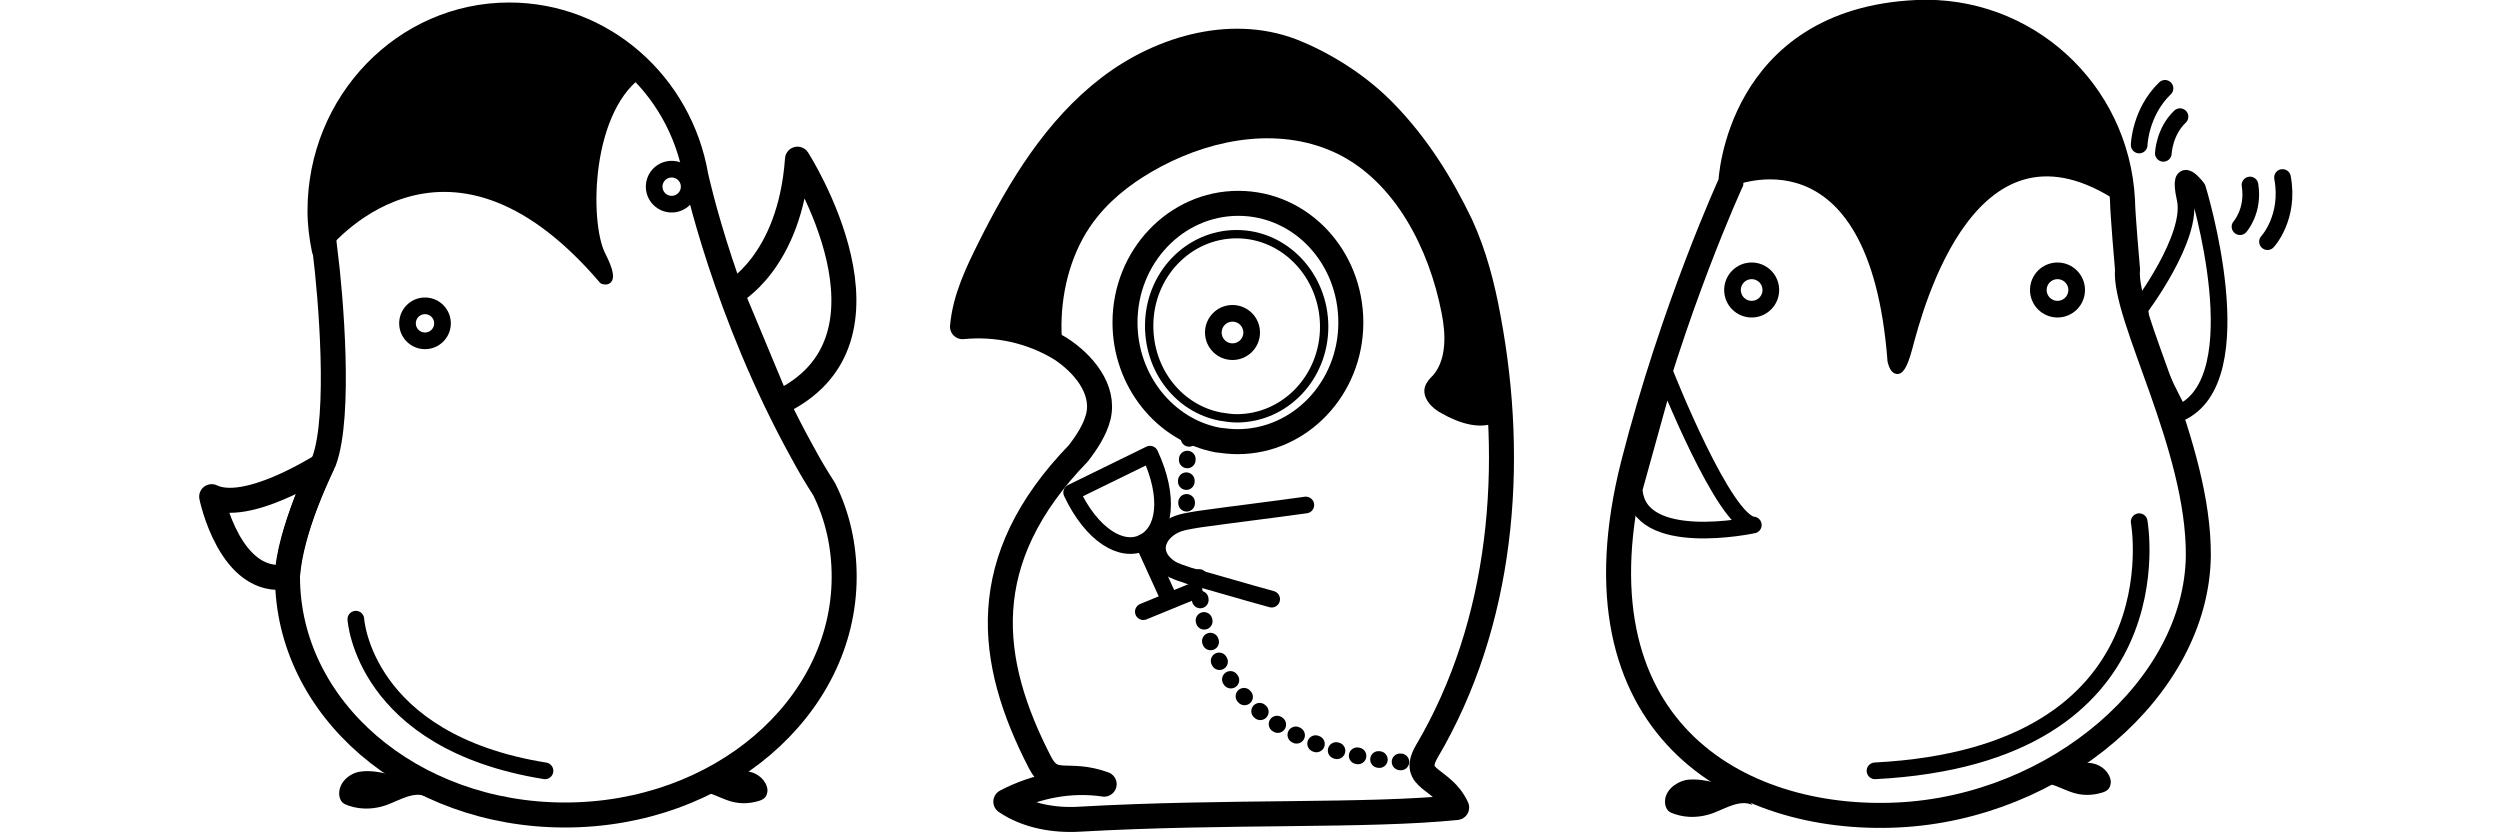 <?xml version="1.0" encoding="utf-8"?>
<!-- Generator: Adobe Illustrator 18.1.0, SVG Export Plug-In . SVG Version: 6.00 Build 0)  -->
<!DOCTYPE svg PUBLIC "-//W3C//DTD SVG 1.1//EN" "http://www.w3.org/Graphics/SVG/1.1/DTD/svg11.dtd">
<svg version="1.1" xmlns="http://www.w3.org/2000/svg" xmlns:xlink="http://www.w3.org/1999/xlink" x="0px" y="0px"
	 viewBox="0 0 300 100" enable-background="new 0 0 300 100" xml:space="preserve">
<g id="Layer_1">
</g>
<g id="Layer_3">
	<g>
		<g>
			<defs>
				<path id="XMLID_4_" d="M131.8,50c0.8-3.3-1.8-6.4-4.6-8.2c-3.5-2.1-7.6-3-11.7-2.6c0.3-3.4,1.8-6.5,3.3-9.5
					c3.6-7.2,7.9-14.3,14.3-19.2c6.4-4.9,15.2-7.3,22.6-4.1c3.8,1.6,7.6,4.1,10.5,7.1c3.8,3.9,6.7,8.5,9.1,13.5
					c1.6,3.5,2.6,7.3,3.3,11.2c3.3,17.6,1.7,36.6-7.4,52c-2,3.5,1.9,3,3.6,6.7c-10.7,1.1-27.5,0.4-45.2,1.4
					c-3.1,0.2-6.4-0.4-8.9-2.1c3.6-1.9,7.8-2.7,11.8-2.1c-4.4-1.6-6.1,0.5-7.7-2.6c-6.3-12.2-7.8-24.3,4.6-37.1
					C130.4,53.1,131.4,51.6,131.8,50z"/>
			</defs>
			<clipPath id="XMLID_2_">
				<use xlink:href="#XMLID_4_"  overflow="visible"/>
			</clipPath>
			<path clip-path="url(#XMLID_2_)" d="M130.1,50.8c-1.8-3.9-2.9-8.3-2.7-12.7s1.6-8.8,4.3-12.1c2.1-2.6,4.8-4.5,7.6-6
				c6.6-3.5,14.6-4.8,21.3-1.5c6.8,3.4,10.9,11.3,12.4,19.1c0.5,2.5,0.6,5.5-1,7.4c-0.4,0.4-0.8,0.8-1,1.4c-0.4,1.3,0.8,2.6,2,3.2
				c2.1,1.2,4.8,2.1,6.9,0.9c2.5-1.4,3.2-4.9,3.4-7.9c0.4-6.2,0.1-12.7-2.4-18.3c-1.7-3.8-4.3-7-7-10c-2.3-2.5-4.7-4.9-7.6-6.5
				c-3.1-1.8-6.7-2.6-10.2-3.2c-8.4-1.3-17.6-1-24.8,3.8c-2.8,1.8-5.1,4.3-7.5,6.7c-2.3,2.3-4.6,4.7-5.9,7.7
				c-1.1,2.4-1.5,5.1-1.9,7.8c-0.5,3.2-0.9,6.6-0.1,9.7c0.8,2.8,2.5,5.1,4.3,7.3c1.2,1.5,2.5,2.9,4.1,3.8s3.7,1.2,5.3,0.4
				L130.1,50.8z"/>
			
				<use xlink:href="#XMLID_4_"  overflow="visible" fill="none" stroke="#000000" stroke-width="3" stroke-linecap="round" stroke-linejoin="round" stroke-miterlimit="10"/>
		</g>
		<path fill="none" stroke="#000000" stroke-width="3" stroke-miterlimit="10" d="M162.1,38.7c0,7.9-6.1,14.3-13.6,14.3
			c-0.8,0-1.6-0.1-2.4-0.2c-6.3-1.2-11.1-7.1-11.1-14.1c0-7.9,6.1-14.3,13.6-14.3S162.1,30.8,162.1,38.7z"/>
		<path fill="none" stroke="#000000" stroke-miterlimit="10" d="M158.9,39.2c0,6.1-4.7,11-10.5,11c-0.6,0-1.3-0.1-1.9-0.2
			c-4.9-0.9-8.6-5.4-8.6-10.9c0-6.1,4.7-11,10.5-11C154.2,28.1,158.9,33.1,158.9,39.2z"/>
		<circle fill="none" stroke="#000000" stroke-width="2" stroke-miterlimit="10" cx="147.9" cy="39.9" r="2.3"/>
		<circle fill="none" stroke="#000000" stroke-width="2" stroke-miterlimit="10" cx="246.9" cy="34.8" r="2.3"/>
		<circle fill="none" stroke="#000000" stroke-width="2" stroke-miterlimit="10" cx="210.2" cy="34.8" r="2.3"/>
		<path fill="none" stroke="#000000" stroke-width="2" stroke-linecap="round" stroke-linejoin="round" stroke-miterlimit="10" d="
			M156.7,60.6c-4.3,0.6-8.5,1.1-12.8,1.7c-1.1,0.2-2.3,0.3-3.3,0.9c-1,0.6-1.8,1.6-1.7,2.8c0.1,0.9,0.7,1.6,1.4,2.1
			c0.7,0.5,1.6,0.7,2.4,1c3.3,0.9,6.6,1.9,9.9,2.8"/>
		<circle fill="none" stroke="#000000" stroke-width="2" stroke-miterlimit="10" cx="51" cy="38.8" r="2.1"/>
		<circle fill="none" stroke="#000000" stroke-width="2" stroke-miterlimit="10" cx="80.6" cy="22.4" r="2.1"/>
		<path fill="none" stroke="#000000" stroke-width="3" stroke-miterlimit="10" d="M101.3,69.2c0,15.8-15,28.6-33.5,28.6
			c-18.5,0-33.3-12.8-33.3-28.6c0-5,4.4-13.9,4.4-13.9c2-5.5,0.8-19.7,0.1-25.3c0,0-0.1,0-0.1-0.1c-0.3-1.5-0.5-3-0.5-4.6
			c0-13,10.2-23.5,22.7-23.5c11.2,0,20.5,8.3,22.4,19.3l0,0c0,0,3.5,16.4,12.8,33.2c0.8,1.5,1.7,3,2.6,4.4
			C100.5,61.9,101.3,65.5,101.3,69.2z"/>
		<path fill="none" stroke="#000000" stroke-width="3" stroke-miterlimit="10" d="M227.7,97.8c19.1-0.9,35.9-15.3,36.1-31.1
			c0.1-13.2-9-28.7-8.5-34.4c0,0-0.6-6.8-0.6-8.3C254,10.9,243,0.9,230,1.5c-21.5,1-22.3,20.4-22.3,20.4s-6.9,15-11.7,33.8
			C188,87.3,208.6,98.7,227.7,97.8z"/>
		<path fill="none" stroke="#000000" stroke-width="3" stroke-linecap="round" stroke-linejoin="round" stroke-miterlimit="10" d="
			M87.8,35.2c0,0,7-3.6,7.9-16.1c0,0,14,21.8-2.4,29.3L87.8,35.2z"/>
		<path fill="none" stroke="#000000" stroke-width="3" stroke-linecap="round" stroke-linejoin="round" stroke-miterlimit="10" d="
			M38.6,55.9c-0.4,0.2-9,5.7-13.2,3.7c0,0,2.2,10.8,9.1,9.6C34.5,69.2,34.6,64.3,38.6,55.9z"/>
		<path d="M47.1,93c-1.3-0.3-2.6-0.6-3.9-0.4s-2.5,1.3-2.5,2.6c0,0.4,0.1,0.8,0.4,1.1c0.2,0.2,0.5,0.3,0.8,0.4
			c1.5,0.5,3.1,0.4,4.5-0.1c1.6-0.6,3.3-1.7,4.8-1c-1.1-1.5-2.7-2.5-4.5-3"/>
		<path d="M206.2,94c-1.3-0.3-2.6-0.6-3.9-0.4c-1.3,0.3-2.5,1.3-2.5,2.6c0,0.4,0.1,0.8,0.4,1.1c0.2,0.2,0.5,0.3,0.8,0.4
			c1.5,0.5,3.1,0.4,4.5-0.1c1.6-0.6,3.3-1.7,4.8-1c-1.1-1.5-2.7-2.5-4.5-3"/>
		<path d="M86.6,92.9c1.1-0.3,2.2-0.5,3.3-0.3s2.1,1.1,2.2,2.2c0,0.3-0.1,0.7-0.3,0.9c-0.2,0.2-0.4,0.3-0.7,0.4
			c-1.3,0.4-2.6,0.4-3.9-0.1c-1.4-0.5-2.8-1.4-4.2-0.9c1-1.3,2.4-2.2,3.9-2.6"/>
		<path d="M247.8,91.9c1.1-0.3,2.2-0.5,3.3-0.3c1.1,0.2,2.1,1.1,2.2,2.2c0,0.3-0.1,0.7-0.3,0.9c-0.2,0.2-0.4,0.3-0.7,0.4
			c-1.3,0.4-2.6,0.4-3.9-0.1c-1.4-0.5-2.8-1.4-4.2-0.9c1-1.3,2.4-2.2,3.9-2.6"/>
		<path fill="none" stroke="#000000" stroke-width="2" stroke-linecap="round" stroke-linejoin="round" stroke-miterlimit="10" d="
			M42.7,74.3c0,0,0.9,14.7,22.7,18.2"/>
		<path stroke="#000000" stroke-width="0.75" stroke-linecap="round" stroke-linejoin="round" stroke-miterlimit="10" d="M38.9,29.9
			c0,0,14.3-18.6,33.4,3.8c0,0,2,0.8,0-3.1s-1.8-17.8,5-22c0,0-9-10.3-24.1-5.4S38.9,29.9,38.9,29.9z"/>
		
			<path fill="none" stroke="#000000" stroke-width="2" stroke-linecap="round" stroke-linejoin="round" stroke-miterlimit="10" stroke-dasharray="0.1,2.5" d="
			M142.7,52.5c0,0-0.8,7,0,10.1"/>
		
			<path fill="none" stroke="#000000" stroke-width="2" stroke-linecap="round" stroke-linejoin="round" stroke-miterlimit="10" stroke-dasharray="0.1,2.5" d="
			M143.9,69.3c0,0-1.4,21.8,27.6,22.3"/>
		<path fill="none" stroke="#000000" stroke-width="2" stroke-linecap="round" stroke-linejoin="round" stroke-miterlimit="10" d="
			M137.2,65.1c-2.6,1.3-6.2-0.9-8.6-6l9.4-4.6C140.4,59.7,139.8,63.8,137.2,65.1z"/>
		
			<line fill="none" stroke="#000000" stroke-width="2" stroke-linecap="round" stroke-linejoin="round" stroke-miterlimit="10" x1="137.2" y1="65.1" x2="140.3" y2="71.9"/>
		
			<line fill="none" stroke="#000000" stroke-width="2" stroke-linecap="round" stroke-linejoin="round" stroke-miterlimit="10" x1="137.2" y1="73.4" x2="143.3" y2="70.9"/>
		<path fill="none" stroke="#000000" stroke-width="2" stroke-linecap="round" stroke-linejoin="round" stroke-miterlimit="10" d="
			M199.9,45c0,0,7,17.7,10.5,18c0,0-13.9,3-14.3-4.3L199.9,45z"/>
		<path fill="none" stroke="#000000" stroke-width="2" stroke-linecap="round" stroke-linejoin="round" stroke-miterlimit="10" d="
			M256.8,37c0,0,6.5-8.6,5.4-13.2c-1-4.6,1.5-1.2,1.5-1.2s7.1,23-2.2,27C261.6,49.6,256.8,41.2,256.8,37z"/>
		<path stroke="#000000" stroke-miterlimit="10" d="M207.7,21.9c0,0,17.1-7.5,19.3,21.4c0,0,0.7,3.3,2-1.6s7.8-29.8,25.6-17.8
			c0,0-1.1-18-21.3-22.4c0,0-21.4-3.8-26.1,21.4"/>
		<path fill="none" stroke="#000000" stroke-width="2" stroke-linecap="round" stroke-linejoin="round" stroke-miterlimit="10" d="
			M259.6,18.4c0,0,0.1-2.6,2-4.4"/>
		<path fill="none" stroke="#000000" stroke-width="2" stroke-linecap="round" stroke-linejoin="round" stroke-miterlimit="10" d="
			M256.7,17.4c0,0,0.1-3.9,3.1-6.8"/>
		<path fill="none" stroke="#000000" stroke-width="2" stroke-linecap="round" stroke-linejoin="round" stroke-miterlimit="10" d="
			M268.8,27.2c0,0,1.7-1.9,1.2-5"/>
		<path fill="none" stroke="#000000" stroke-width="2" stroke-linecap="round" stroke-linejoin="round" stroke-miterlimit="10" d="
			M272.1,29c0,0,2.7-2.9,1.8-7.7"/>
		<path fill="none" stroke="#000000" stroke-width="2" stroke-linecap="round" stroke-linejoin="round" stroke-miterlimit="10" d="
			M256.7,62.6c0,0,5.1,28-31.7,29.9"/>
	</g>
	<g>
	</g>
	<g>
	</g>
	<g>
	</g>
	<g>
	</g>
	<g>
	</g>
	<g>
	</g>
	<g>
	</g>
	<g>
	</g>
	<g>
	</g>
	<g>
	</g>
	<g>
	</g>
	<g>
	</g>
	<g>
	</g>
	<g>
	</g>
	<g>
	</g>
</g>
</svg>
